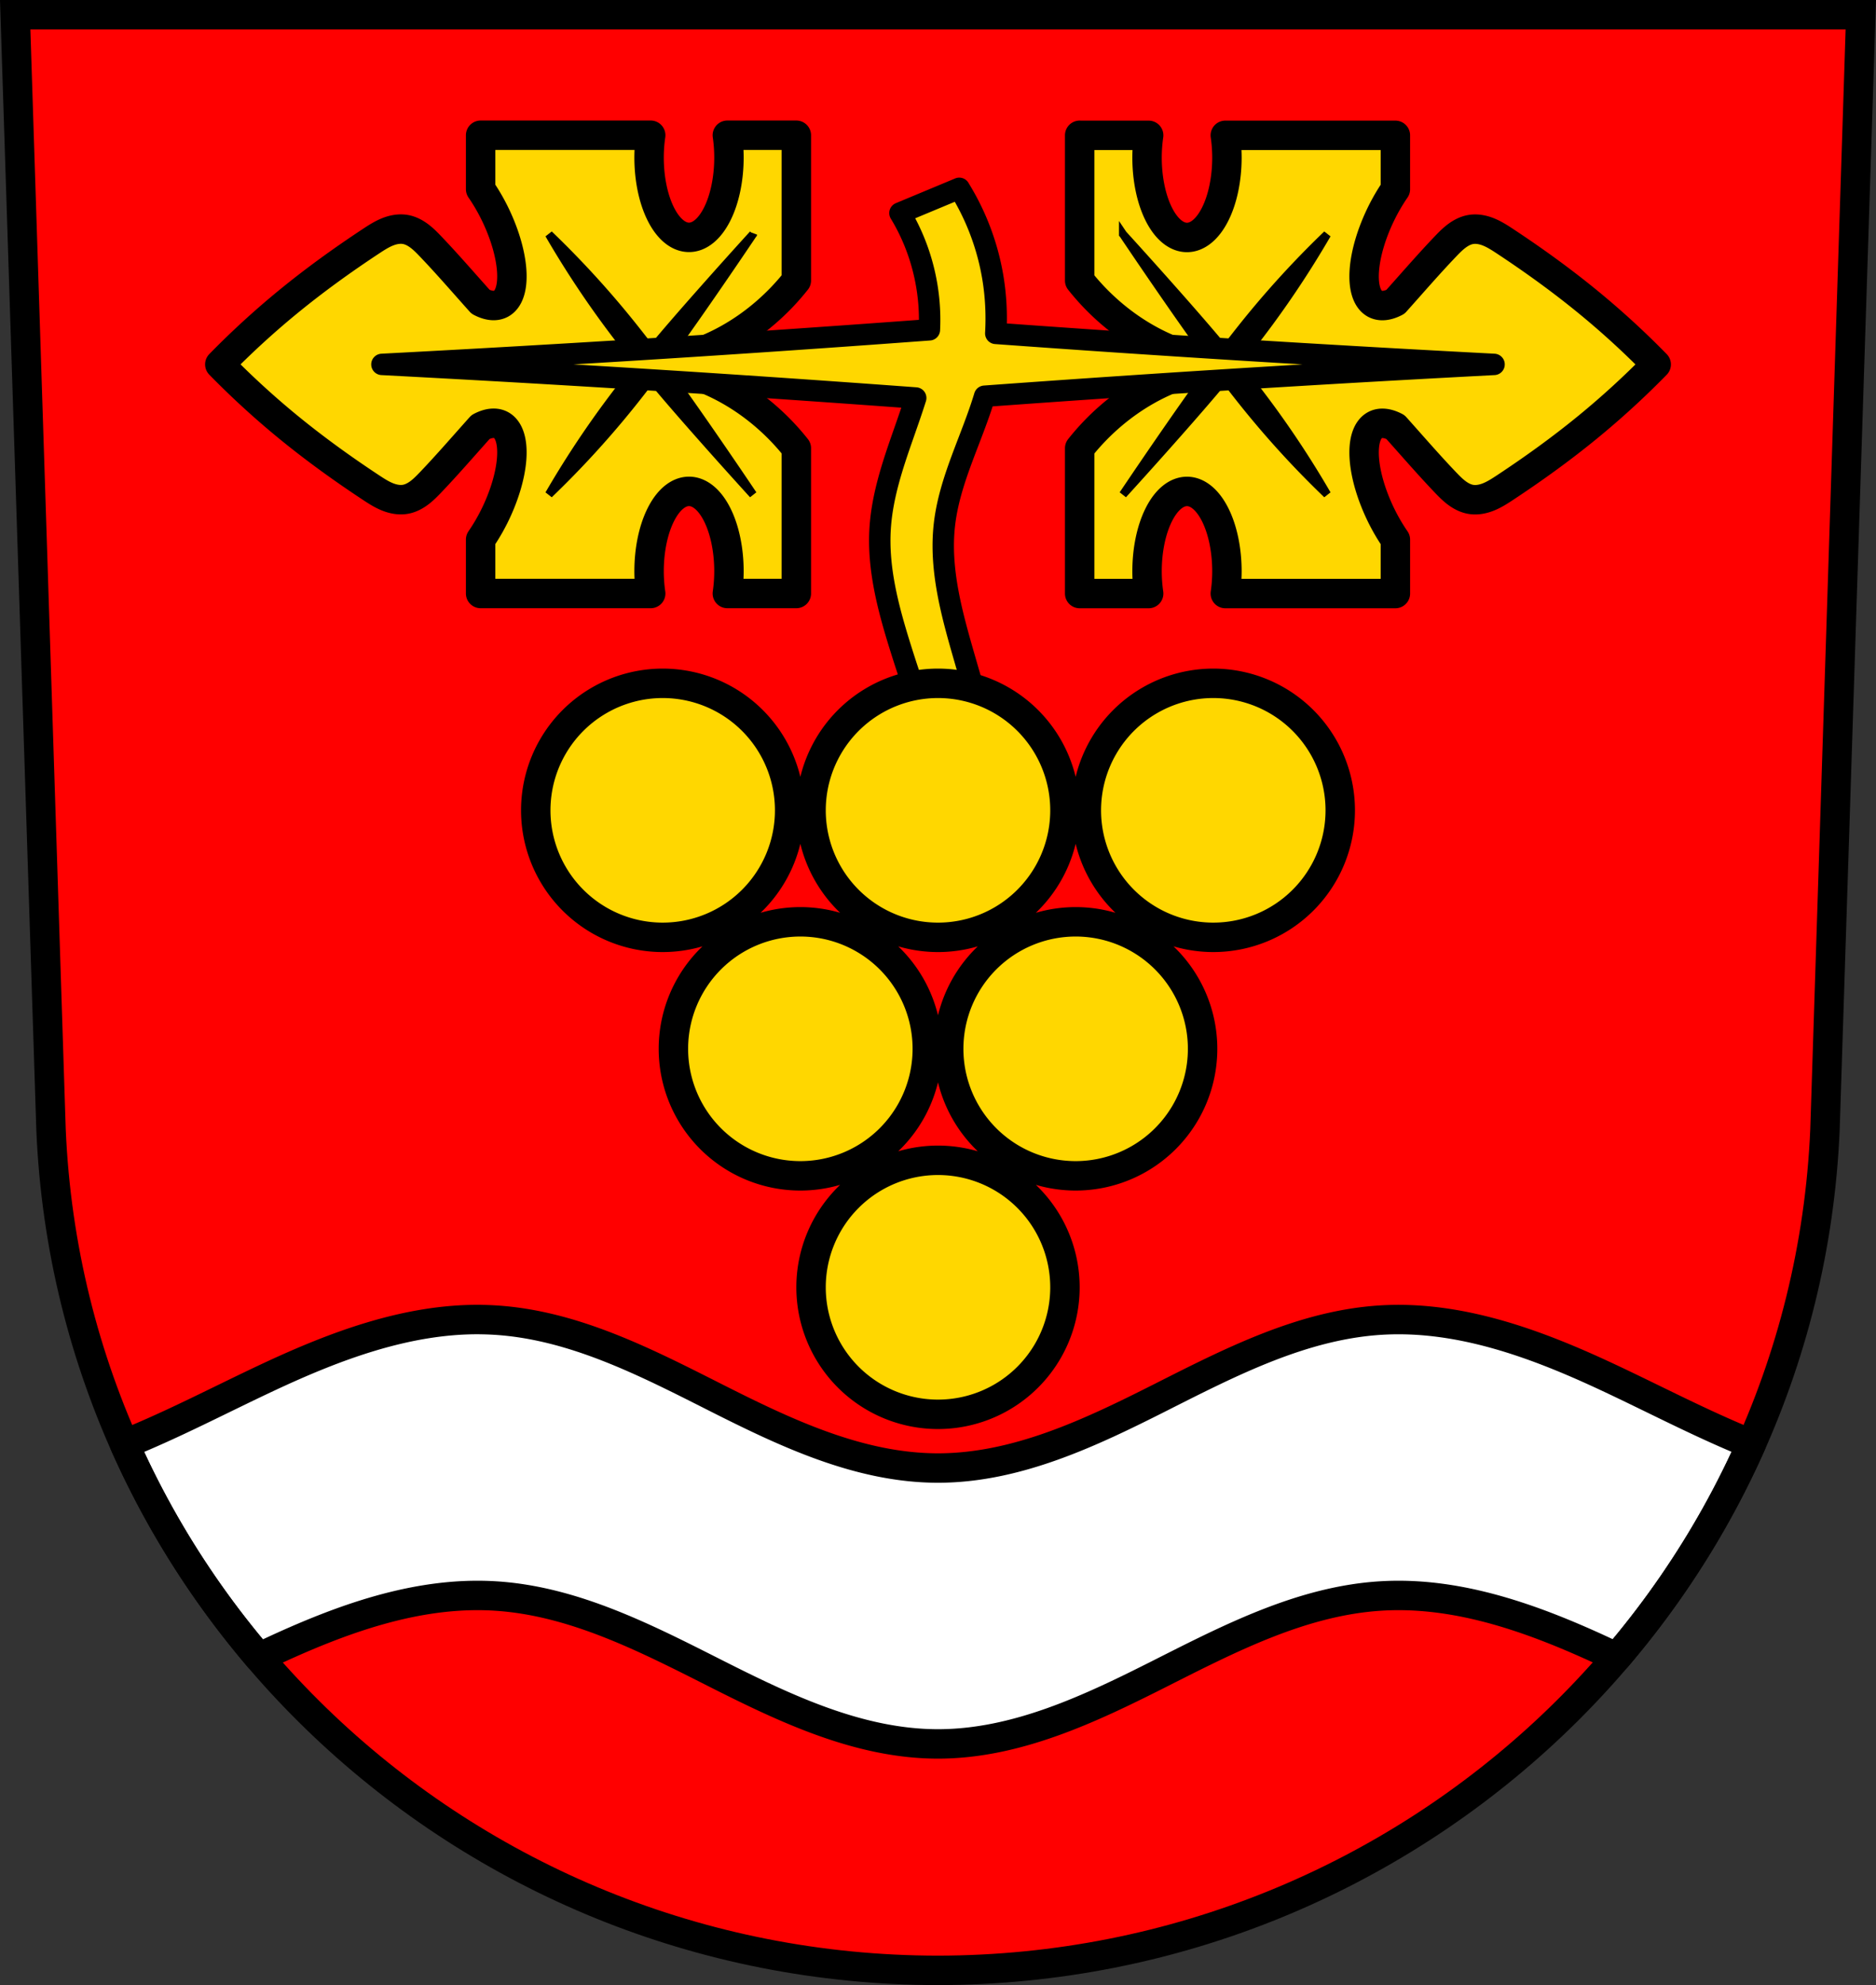 <svg xmlns="http://www.w3.org/2000/svg" width="701.33" height="741.77" viewBox="0 0 701.334 741.769"><rect x="0" y="0" width="701.334" height="741.769" fill="#333333" stroke="none"/><g fill-rule="evenodd"><path d="m5.68 5.499 13.398 416.62c7.415 175.25 153.92 314.05 331.59 314.14 177.51-.215 324.07-139.06 331.59-314.14l13.398-416.62h-344.98z" fill="red"/><g stroke="#000" stroke-width="11"><path d="M179.59 493.07c-27.391-.266-54.1 9.765-79.04 21.418-17.969 8.396-35.644 17.756-54.01 25.13 12.879 29.03 29.892 55.845 50.28 79.74 1.241-.59 2.479-1.192 3.723-1.773 26.602-12.43 55.22-23.01 84.53-21.22 29.29 1.789 56.27 15.7 82.47 28.93 26.2 13.23 53.775 26.348 83.12 26.348 29.348 0 56.924-13.12 83.12-26.348 26.2-13.23 53.17-27.14 82.47-28.93 29.31-1.79 57.927 8.795 84.53 21.22 1.2.561 2.393 1.143 3.59 1.711 20.403-23.891 37.432-50.694 50.33-79.71-18.331-7.368-35.979-16.711-53.92-25.09-26.602-12.43-55.22-23.01-84.53-21.22-29.29 1.789-56.27 15.7-82.47 28.93-26.2 13.23-53.773 26.348-83.12 26.348-29.348 0-56.926-13.12-83.12-26.348-26.2-13.23-53.17-27.14-82.47-28.93a106.05 106.05 0 0 0-5.486-.193z" fill="#fff" stroke-linejoin="round"/><path d="m5.68 5.499 13.398 416.62c7.415 175.25 153.92 314.05 331.59 314.14 177.51-.215 324.07-139.06 331.59-314.14l13.398-416.62h-344.98z" fill="none"/></g></g><g stroke="#000"><path d="M179.68 50.553v20.14a31.249 12.954 63.95 0 1 5.07 8.602 31.249 12.954 63.95 0 1 2.578 34.193 31.249 12.954 63.95 0 1-7.646-.701 31.249 12.954 63.95 0 1-.004-.002v-.002c-6.195-6.91-12.261-13.951-18.66-20.652-1.334-1.397-2.69-2.783-4.221-3.936-1.531-1.153-3.255-2.071-5.109-2.424a9.818 9.818 0 0 0-1.742-.168c-1.749-.015-3.507.409-5.146 1.074-2.185.887-4.193 2.189-6.176 3.498-10.591 6.992-20.921 14.43-30.789 22.502a314.179 314.179 0 0 0-25.66 23.48 313.444 313.444 0 0 0 25.66 23.48c9.869 8.07 20.2 15.51 30.789 22.502 1.983 1.309 3.99 2.61 6.176 3.498 2.185.887 4.583 1.344 6.889.906 1.855-.352 3.578-1.271 5.109-2.424 1.531-1.153 2.887-2.54 4.221-3.936 6.399-6.701 12.466-13.741 18.66-20.65a12.954 31.249 26.05 0 1 7.65-.703 12.954 31.249 26.05 0 1-2.58 34.193 12.954 31.249 26.05 0 1-5.07 8.602v20.14h63.58a14.929 29.84 0 0 1-.604-8.317 14.929 29.84 0 0 1 14.93-29.84 14.929 29.84 0 0 1 14.93 29.84 14.929 29.84 0 0 1-.6 8.317h25.791v-54.29a89.542 89.542 0 0 0-5.785-6.602c-7.63-7.876-16.737-14.36-26.803-18.713a78.097 78.097 0 0 0-23.1-6.01 77.975 77.975 0 0 0 23.1-6.01c10.07-4.353 19.17-10.837 26.803-18.713a89.542 89.542 0 0 0 5.785-6.602v-54.29h-25.79a14.929 29.84 0 0 1 .599 8.316 14.929 29.84 0 0 1-14.93 29.84 14.929 29.84 0 0 1-14.93-29.84 14.929 29.84 0 0 1 .604-8.316h-63.58zm223.95 0v54.29a89.568 89.568 0 0 0 5.787 6.602c7.631 7.876 16.735 14.36 26.801 18.713a78.097 78.097 0 0 0 23.1 6.01 77.975 77.975 0 0 0-23.1 6.01c-10.07 4.353-19.17 10.837-26.801 18.713a89.568 89.568 0 0 0-5.787 6.602v54.29h25.791a14.929 29.84 0 0 1-.6-8.316 14.929 29.84 0 0 1 14.93-29.84 14.929 29.84 0 0 1 14.93 29.84 14.929 29.84 0 0 1-.604 8.316h63.58v-20.14a31.249 12.954 63.95 0 1-5.07-8.602 31.249 12.954 63.95 0 1-2.58-34.193 31.249 12.954 63.95 0 1 7.65.703c6.194 6.91 12.263 13.95 18.662 20.65 1.334 1.397 2.688 2.783 4.22 3.936 1.53 1.153 3.256 2.071 5.11 2.424 2.306.438 4.701-.02 6.887-.906 2.185-.887 4.193-2.189 6.176-3.498 10.591-6.992 20.921-14.43 30.79-22.502a314.179 314.179 0 0 0 25.66-23.48 313.444 313.444 0 0 0-25.66-23.48c-9.87-8.07-20.2-15.51-30.79-22.502-1.983-1.309-3.99-2.61-6.176-3.498-1.639-.665-3.397-1.089-5.146-1.074a9.704 9.704 0 0 0-1.74.168c-1.855.352-3.58 1.271-5.11 2.424-1.532 1.153-2.886 2.54-4.22 3.936-6.4 6.702-12.467 13.742-18.662 20.652v.002a12.954 31.249 26.05 0 1-.004.002 12.954 31.249 26.05 0 1-7.646.701 12.954 31.249 26.05 0 1 2.58-34.193 12.954 31.249 26.05 0 1 5.068-8.602v-20.14h-63.58a14.929 29.84 0 0 1 .604 8.317 14.929 29.84 0 0 1-14.93 29.84 14.929 29.84 0 0 1-14.93-29.84 14.929 29.84 0 0 1 .6-8.317h-25.791z" fill="gold" stroke-linejoin="round" stroke-linecap="round" stroke-width="11"/><g fill-rule="evenodd"><g stroke-width="3"><path d="M281.51 87.5c-6.85 7.522-13.646 15.1-20.389 22.723-5.966 6.749-11.89 13.544-17.665 20.473-3.629-4.766-7.333-9.469-11.157-14.07a353.673 353.673 0 0 0-27.07-29.06 362.994 362.994 0 0 0 21.97 33.453c3.803 5.145 7.741 10.175 11.765 15.13-4.02 4.955-7.962 9.988-11.765 15.13a362.307 362.307 0 0 0-21.97 33.453 354.405 354.405 0 0 0 27.07-29.06c3.825-4.598 7.53-9.301 11.159-14.07 5.775 6.928 11.698 13.724 17.664 20.473a2065.503 2065.503 0 0 0 20.389 22.725 2098.751 2098.751 0 0 0-17.33-25.361c-5.442-7.84-10.944-15.64-16.62-23.295 5.676-7.655 11.179-15.453 16.62-23.293a2106.682 2106.682 0 0 0 17.33-25.361zM419.83 87.5c6.85 7.522 13.646 15.1 20.389 22.723 5.966 6.749 11.89 13.544 17.665 20.473 3.629-4.766 7.333-9.469 11.157-14.07a353.673 353.673 0 0 1 27.07-29.06 362.994 362.994 0 0 1-21.97 33.453c-3.803 5.145-7.741 10.175-11.765 15.13 4.02 4.955 7.962 9.988 11.765 15.13a362.307 362.307 0 0 1 21.97 33.453 354.405 354.405 0 0 1-27.07-29.06c-3.825-4.598-7.53-9.301-11.159-14.07-5.775 6.928-11.698 13.724-17.664 20.473a2065.503 2065.503 0 0 1-20.389 22.725 2098.751 2098.751 0 0 1 17.33-25.361c5.442-7.84 10.944-15.64 16.62-23.295-5.676-7.655-11.179-15.453-16.62-23.293a2106.682 2106.682 0 0 1-17.33-25.361z"/></g><path d="m358.62 70.37-22.18 9.242c7.91 13.01 11.762 28.424 11.01 43.625a9328.773 9328.773 0 0 1-63.4 4.49 9335.876 9335.876 0 0 1-141.27 8.436c47.11 2.455 94.2 5.267 141.27 8.436a9309.903 9309.903 0 0 1 58.29 4.119c-1.48 4.689-3.121 9.337-4.744 13.971-3.957 11.297-7.799 22.808-8.557 34.754-.944 14.895 2.955 29.647 7.393 43.896a556.202 556.202 0 0 0 14.787 41.588l18.482-5.545c-3.09-10.59-6.162-21.18-9.217-31.783-4.656-16.16-9.32-32.837-7.418-49.543 1.901-16.697 10.18-31.897 15.02-48a9309.417 9309.417 0 0 1 49.19-3.457c47.07-3.169 94.16-5.981 141.27-8.436-47.11-2.455-94.2-5.267-141.27-8.436-15-1.01-30.01-2.069-45.01-3.152.407-7.15.032-14.339-1.184-21.396a91.882 91.882 0 0 0-12.477-32.809z" fill="gold" stroke-linejoin="round" stroke-linecap="round" stroke-width="8"/></g><path d="M247.75 255.333a47.459 47.459 0 0 0-47.46 47.46 47.459 47.459 0 0 0 47.46 47.458 47.459 47.459 0 0 0 47.458-47.459 47.459 47.459 0 0 0-47.459-47.459zm102.917 0a47.459 47.459 0 0 0-47.22 42.721 47.459 47.459 0 0 0-.239 4.738 47.459 47.459 0 0 0 47.46 47.46 47.459 47.459 0 0 0 47.458-47.46 47.459 47.459 0 0 0-47.459-47.459zm102.918 0a47.459 47.459 0 0 0-47.459 47.46 47.459 47.459 0 0 0 47.46 47.458 47.459 47.459 0 0 0 47.458-47.459 47.459 47.459 0 0 0-47.459-47.459zM299.208 344.45a47.459 47.459 0 0 0-47.459 47.459 47.459 47.459 0 0 0 47.46 47.46 47.459 47.459 0 0 0 47.458-47.46 47.459 47.459 0 0 0-47.459-47.46zm102.918 0a47.459 47.459 0 0 0-47.459 47.459 47.459 47.459 0 0 0 47.46 47.46 47.459 47.459 0 0 0 47.458-47.46 47.459 47.459 0 0 0-47.459-47.46zm-51.459 89.117a47.459 47.459 0 0 0-47.459 47.459 47.459 47.459 0 0 0 47.46 47.459 47.459 47.459 0 0 0 47.458-47.46 47.459 47.459 0 0 0-47.459-47.458z" fill="gold" stroke-linejoin="round" stroke-linecap="round" stroke-width="11"/></g></svg>